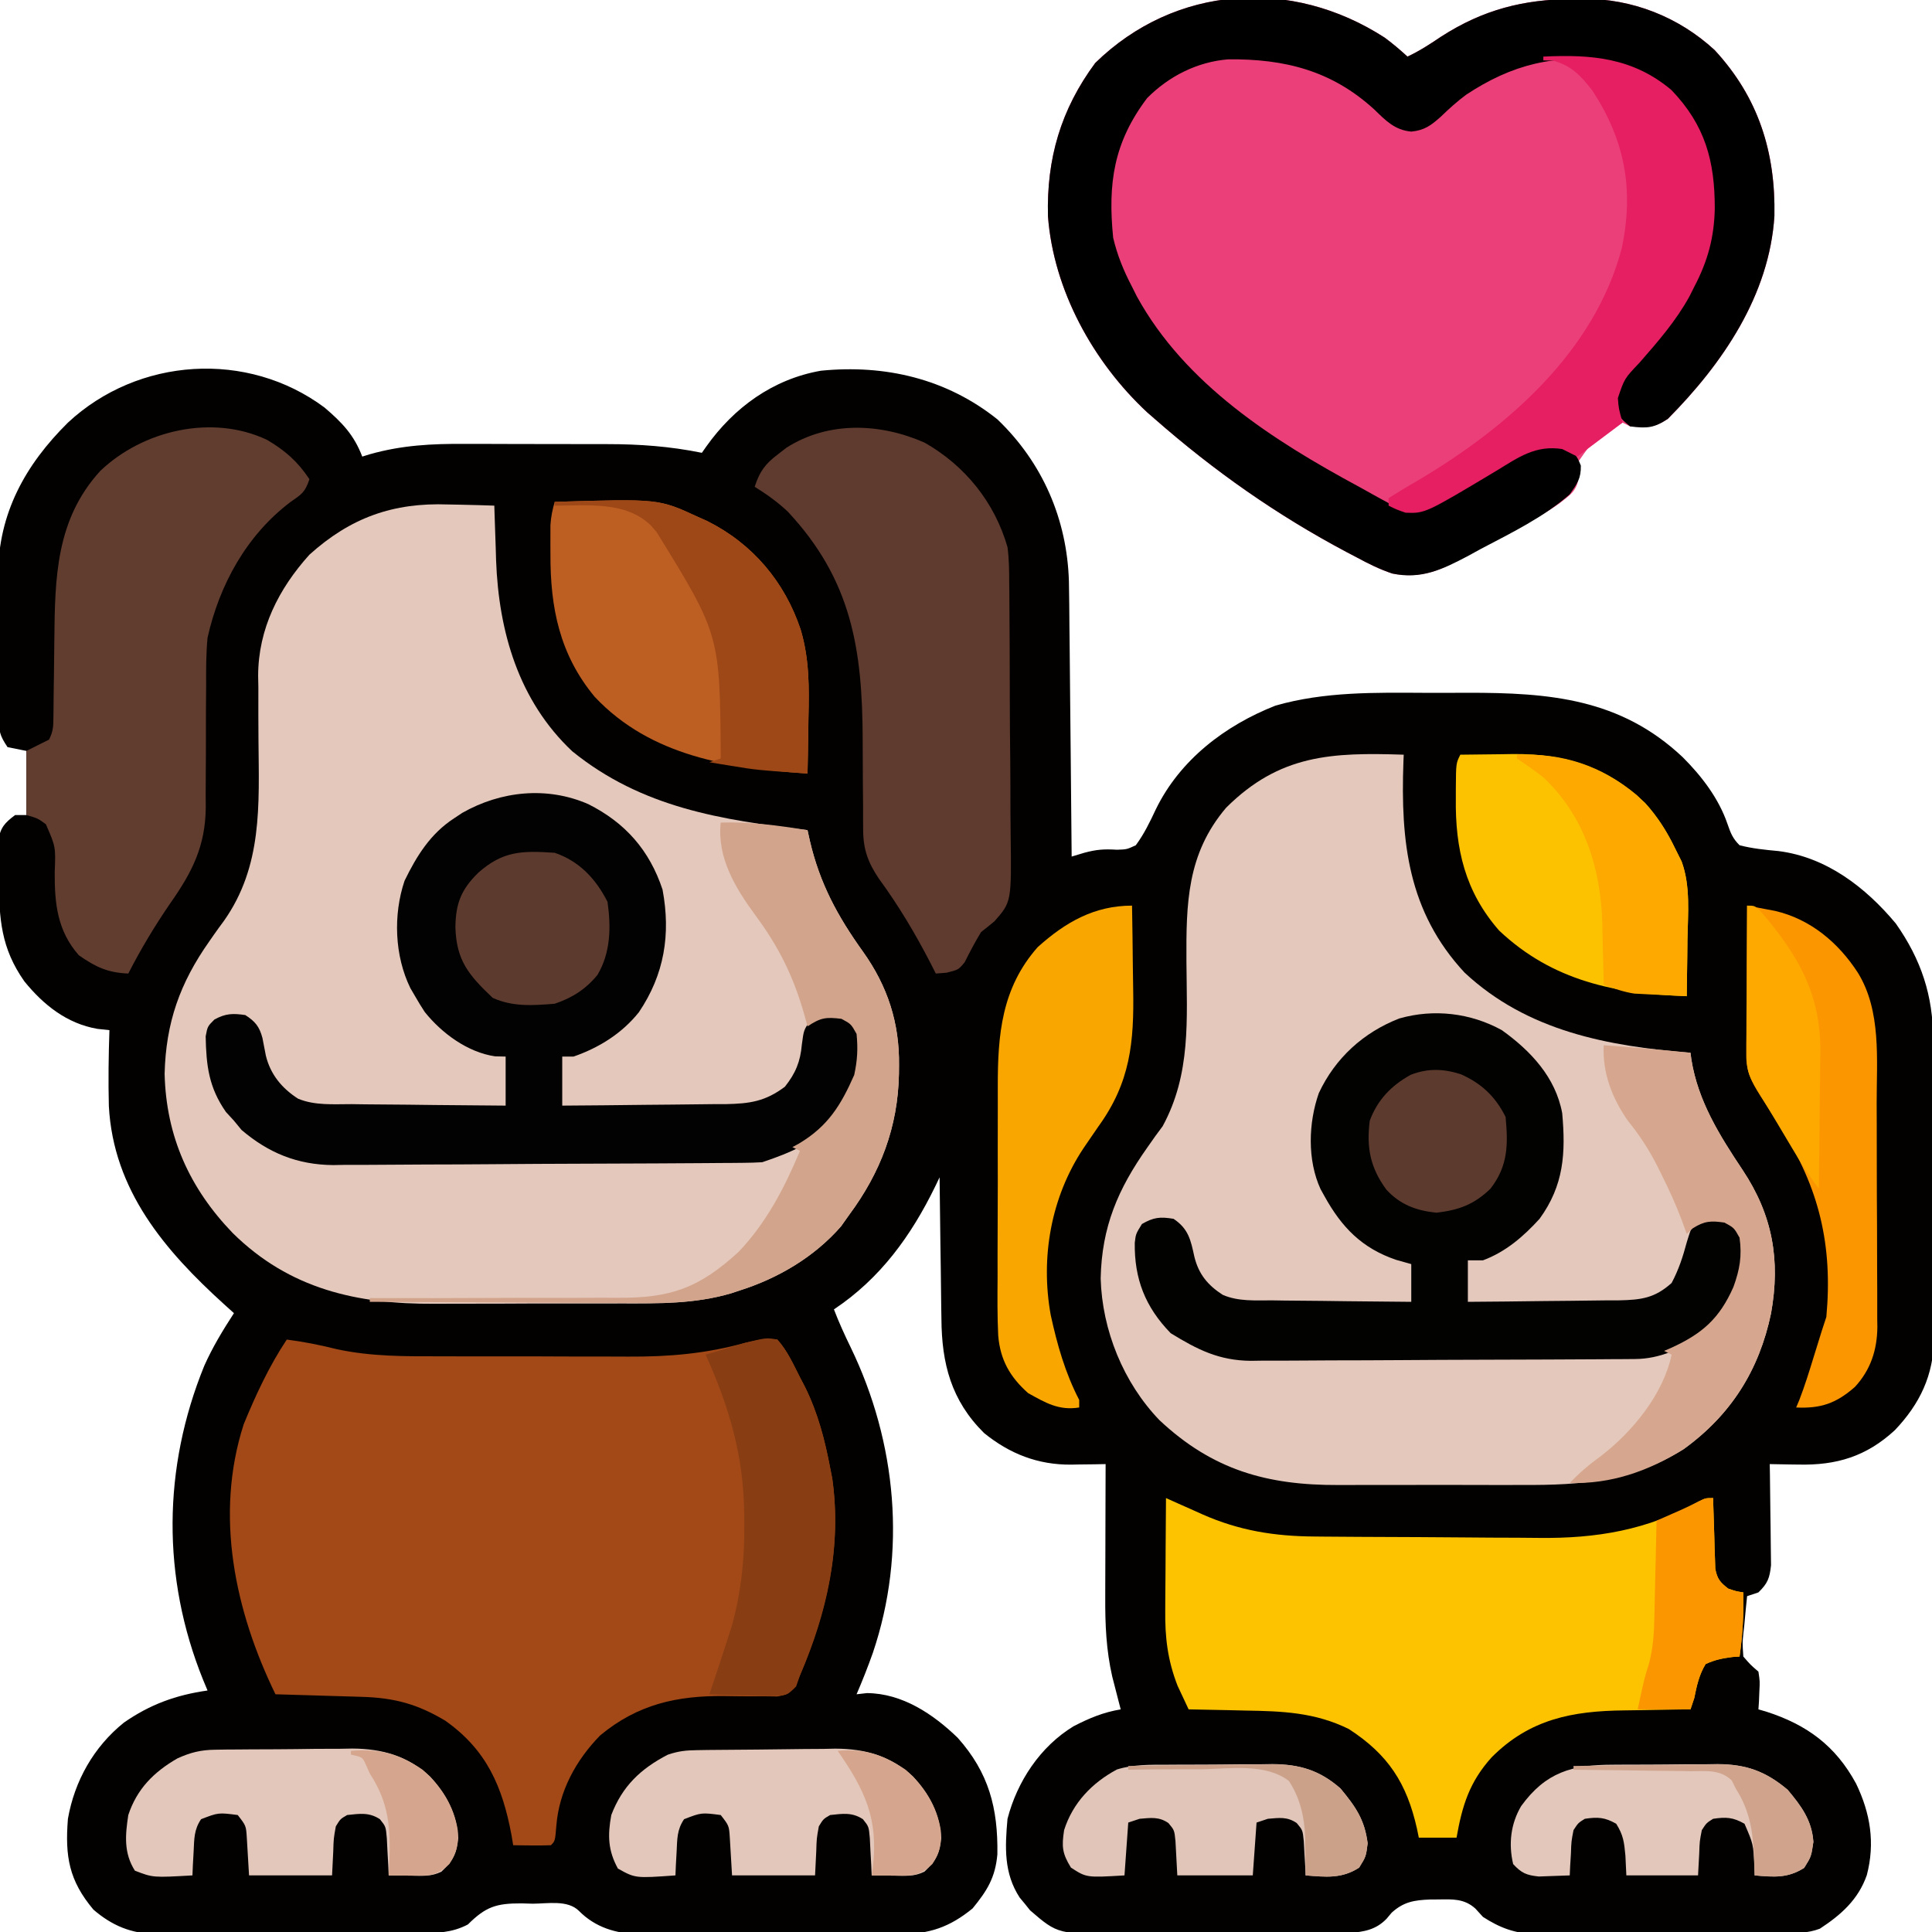 <?xml version="1.0" encoding="UTF-8"?>
<svg version="1.1" xmlns="http://www.w3.org/2000/svg" width="512" height="512">
<path d="M0 0 C4.653 3.98 7.817 7.245 10 13 C10.69 12.788 11.38 12.575 12.091 12.357 C20.531 9.979 28.464 9.573 37.188 9.637 C38.621 9.637 40.055 9.637 41.489 9.635 C44.474 9.635 47.459 9.646 50.444 9.664 C54.236 9.687 58.028 9.687 61.82 9.68 C64.775 9.677 67.73 9.684 70.685 9.693 C72.082 9.697 73.478 9.698 74.875 9.697 C83.455 9.695 91.586 10.282 100 12 C100.582 11.171 100.582 11.171 101.176 10.326 C108.501 0.018 118.812 -7.522 131.535 -9.754 C148.516 -11.449 164.814 -7.663 178.312 3.125 C190.3 14.597 196.795 29.637 197.275 46.111 C197.353 50.16 197.387 54.209 197.414 58.258 C197.433 60.015 197.452 61.772 197.473 63.529 C197.524 68.122 197.564 72.715 197.601 77.308 C197.641 82.008 197.692 86.707 197.742 91.406 C197.839 100.604 197.923 109.802 198 119 C199.101 118.669 200.202 118.338 201.336 117.997 C204.633 117.1 206.672 116.985 210 117.188 C212.618 117.103 212.618 117.103 215 116 C217.222 112.98 218.709 109.884 220.301 106.492 C226.681 93.379 238.637 84.257 252 79 C265.046 75.254 278.423 75.539 291.882 75.609 C295.559 75.625 299.235 75.609 302.912 75.59 C324.585 75.569 343.417 77.086 359.936 92.663 C364.962 97.687 369.506 103.611 371.816 110.398 C372.638 112.781 373.198 114.221 375 116 C378.424 116.884 381.746 117.21 385.266 117.535 C397.962 119.116 408.38 127.115 416.402 136.73 C423.144 146.307 426.303 155.892 426.291 167.448 C426.301 168.83 426.301 168.83 426.311 170.24 C426.33 173.271 426.334 176.301 426.336 179.332 C426.342 181.45 426.349 183.569 426.356 185.687 C426.368 190.123 426.372 194.559 426.371 198.994 C426.37 204.66 426.398 210.325 426.432 215.991 C426.454 220.365 426.458 224.74 426.457 229.114 C426.46 231.202 426.469 233.29 426.484 235.378 C426.504 238.307 426.498 241.234 426.486 244.163 C426.497 245.014 426.508 245.865 426.52 246.741 C426.419 256.461 422.784 264.052 416.145 271.023 C408.608 277.97 400.708 280.366 390.562 280.125 C389.831 280.116 389.099 280.107 388.346 280.098 C386.564 280.074 384.782 280.039 383 280 C383.016 280.888 383.031 281.776 383.048 282.69 C383.099 285.993 383.136 289.295 383.165 292.598 C383.18 294.025 383.2 295.453 383.226 296.881 C383.263 298.936 383.28 300.991 383.293 303.047 C383.309 304.283 383.324 305.519 383.341 306.792 C382.974 310.244 382.461 311.6 380 314 C379.01 314.33 378.02 314.66 377 315 C376.724 317.583 376.478 320.163 376.25 322.75 C376.169 323.48 376.088 324.209 376.004 324.961 C375.759 327.397 375.759 327.397 376 331 C377.906 333.198 377.906 333.198 380 335 C380.391 337.578 380.391 337.578 380.25 340.25 C380.214 341.142 380.178 342.034 380.141 342.953 C380.094 343.629 380.048 344.304 380 345 C381.017 345.294 381.017 345.294 382.055 345.594 C392.839 349.059 400.457 354.643 405.887 364.691 C409.678 372.554 410.955 380.433 408.723 388.934 C406.452 395.427 401.892 399.451 396.286 403.122 C393.028 404.373 389.862 404.295 386.421 404.291 C385.663 404.297 384.904 404.304 384.123 404.311 C381.618 404.33 379.114 404.334 376.609 404.336 C374.863 404.342 373.117 404.349 371.37 404.356 C367.709 404.368 364.047 404.372 360.385 404.371 C355.707 404.37 351.029 404.398 346.351 404.432 C342.742 404.454 339.134 404.458 335.526 404.457 C333.802 404.46 332.078 404.469 330.354 404.484 C327.935 404.504 325.516 404.498 323.097 404.486 C322.393 404.497 321.689 404.508 320.964 404.52 C315.557 404.452 311.477 402.893 307 400 C306.004 398.906 306.004 398.906 304.988 397.789 C302.029 395.126 298.98 395.318 295.188 395.375 C294.468 395.379 293.749 395.383 293.009 395.387 C288.773 395.548 285.978 396.005 282.812 398.875 C282.365 399.409 281.918 399.942 281.457 400.492 C278.623 403.425 275.471 403.964 271.491 404.267 C270.127 404.285 268.763 404.292 267.399 404.291 C266.651 404.297 265.902 404.304 265.131 404.311 C262.664 404.33 260.197 404.334 257.73 404.336 C256.008 404.342 254.286 404.349 252.563 404.356 C248.954 404.368 245.346 404.372 241.737 404.371 C237.127 404.37 232.518 404.398 227.908 404.432 C224.35 404.454 220.792 404.458 217.235 404.457 C215.536 404.46 213.837 404.469 212.138 404.484 C194.367 404.631 194.367 404.631 186.977 398.254 C186.531 397.696 186.085 397.138 185.625 396.562 C185.164 396.007 184.702 395.451 184.227 394.879 C179.993 388.393 180.33 381.496 181 374 C183.566 364.092 189.678 354.842 198.5 349.48 C202.655 347.335 206.368 345.775 211 345 C210.795 344.215 210.59 343.43 210.379 342.621 C210.109 341.571 209.84 340.52 209.562 339.438 C209.162 337.889 209.162 337.889 208.754 336.309 C207.142 329.233 206.864 322.472 206.902 315.254 C206.904 313.737 206.904 313.737 206.907 312.19 C206.912 308.981 206.925 305.772 206.938 302.562 C206.943 300.378 206.947 298.194 206.951 296.01 C206.962 290.673 206.979 285.337 207 280 C205.479 280.028 205.479 280.028 203.927 280.057 C202.575 280.072 201.223 280.087 199.871 280.102 C199.205 280.115 198.54 280.129 197.854 280.143 C189.073 280.213 181.569 277.284 174.781 271.762 C166.077 263.153 163.562 253.35 163.488 241.5 C163.47 240.424 163.452 239.347 163.434 238.239 C163.38 234.826 163.346 231.413 163.312 228 C163.279 225.676 163.245 223.352 163.209 221.027 C163.124 215.352 163.056 209.676 163 204 C162.434 205.182 162.434 205.182 161.857 206.388 C155.458 219.508 147.314 230.791 135 239 C136.323 242.459 137.841 245.783 139.462 249.112 C151.626 274.266 154.348 303.335 145.32 330.01 C144.004 333.728 142.561 337.379 141 341 C141.907 340.897 142.815 340.794 143.75 340.688 C153.135 340.763 161.292 346.242 167.805 352.535 C176.047 361.79 178.498 371.144 178.316 383.395 C177.774 389.581 175.596 393.049 171.75 397.75 C165.713 402.689 160.253 404.602 152.508 404.518 C151.296 404.528 151.296 404.528 150.06 404.539 C147.415 404.556 144.771 404.545 142.125 404.531 C140.272 404.534 138.42 404.538 136.567 404.543 C132.694 404.549 128.821 404.54 124.947 404.521 C119.998 404.499 115.049 404.512 110.099 404.536 C106.276 404.55 102.454 404.546 98.631 404.535 C96.806 404.533 94.982 404.536 93.158 404.545 C90.602 404.555 88.048 404.54 85.492 404.518 C84.748 404.526 84.004 404.534 83.237 404.542 C77.223 404.446 71.729 402.766 67.413 398.392 C64.415 395.439 59.152 396.49 55.188 396.5 C54.202 396.472 53.217 396.443 52.201 396.414 C45.492 396.396 42.739 397.296 38 402 C33.724 404.271 29.581 404.296 24.848 404.291 C24.041 404.297 23.234 404.304 22.402 404.311 C19.741 404.33 17.08 404.334 14.418 404.336 C12.561 404.342 10.704 404.349 8.847 404.356 C4.956 404.368 1.065 404.372 -2.826 404.371 C-7.8 404.37 -12.772 404.398 -17.745 404.432 C-21.581 404.454 -25.417 404.458 -29.252 404.457 C-31.085 404.46 -32.918 404.469 -34.751 404.484 C-37.321 404.504 -39.89 404.498 -42.46 404.486 C-43.209 404.497 -43.958 404.508 -44.729 404.52 C-51.215 404.443 -56.324 402.303 -61.242 398.07 C-67.714 390.36 -68.796 383.986 -68 374 C-66.235 363.944 -61.154 354.947 -53.195 348.531 C-46.248 343.685 -39.357 341.191 -31 340 C-31.398 339.042 -31.797 338.084 -32.207 337.098 C-43.123 310.041 -42.887 281.01 -31.872 253.963 C-29.693 249.057 -26.927 244.494 -24 240 C-24.846 239.238 -25.691 238.476 -26.562 237.691 C-42.285 223.438 -55.963 207.467 -57.154 185.103 C-57.324 178.397 -57.227 171.703 -57 165 C-58.578 164.832 -58.578 164.832 -60.188 164.66 C-68.252 163.264 -74.45 158.342 -79.531 152.086 C-85.743 143.264 -86.226 135.585 -86.312 125 C-86.356 123.217 -86.356 123.217 -86.4 121.398 C-86.409 120.256 -86.417 119.114 -86.426 117.938 C-86.44 116.895 -86.455 115.852 -86.47 114.777 C-85.88 111.292 -84.793 110.105 -82 108 C-81.01 108 -80.02 108 -79 108 C-79 102.39 -79 96.78 -79 91 C-80.65 90.67 -82.3 90.34 -84 90 C-86.162 86.757 -86.258 85.826 -86.291 82.076 C-86.303 81.074 -86.316 80.072 -86.329 79.04 C-86.331 77.955 -86.334 76.871 -86.336 75.754 C-86.346 74.072 -86.346 74.072 -86.356 72.355 C-86.366 69.976 -86.371 67.596 -86.371 65.216 C-86.375 61.608 -86.411 58.001 -86.449 54.393 C-86.455 52.076 -86.459 49.758 -86.461 47.441 C-86.475 46.375 -86.49 45.309 -86.504 44.211 C-86.408 28.005 -79.299 15.187 -68 4 C-49.401 -13.321 -20.461 -15.233 0 0 Z " fill="#020100" transform="translate(86,108)"/>
<path d="M0 0 C1.186 0.023 2.372 0.045 3.594 0.068 C6.481 0.127 9.365 0.208 12.25 0.312 C12.28 1.317 12.28 1.317 12.31 2.341 C12.407 5.436 12.516 8.53 12.625 11.625 C12.656 12.678 12.687 13.73 12.719 14.814 C13.418 33.757 18.709 52.038 32.898 65.406 C51.358 80.37 72.439 83.608 95.25 86.312 C95.458 87.256 95.665 88.2 95.879 89.172 C98.518 100.438 103.181 109.075 109.938 118.5 C116.489 127.68 119.651 137.424 119.5 148.688 C119.493 149.433 119.485 150.178 119.477 150.946 C119.204 164.965 114.618 177.049 106.25 188.312 C105.549 189.303 104.847 190.292 104.125 191.312 C97.037 199.442 87.438 205.082 77.25 208.312 C76.501 208.559 75.751 208.805 74.979 209.058 C65.28 211.886 55.802 211.768 45.793 211.746 C43.918 211.751 42.043 211.756 40.168 211.762 C36.254 211.771 32.34 211.769 28.426 211.759 C23.45 211.747 18.475 211.767 13.499 211.796 C9.631 211.815 5.762 211.815 1.894 211.809 C0.061 211.809 -1.772 211.815 -3.604 211.827 C-24.113 211.948 -42.002 207.945 -57.055 193.105 C-68.489 181.257 -74.733 167.476 -75.125 150.875 C-74.793 137.323 -71.069 126.838 -63.312 115.82 C-62.88 115.198 -62.448 114.576 -62.002 113.935 C-61.167 112.745 -60.315 111.567 -59.441 110.405 C-49.153 95.866 -50.108 79.65 -50.25 62.625 C-50.289 57.933 -50.295 53.243 -50.281 48.551 C-50.301 47.5 -50.32 46.45 -50.341 45.368 C-50.298 33.024 -44.939 22.395 -36.75 13.312 C-25.841 3.478 -14.56 -0.535 0 0 Z " fill="#E4C8BB" transform="translate(118.75,133.688)"/>
<path d="M0 0 C-0.026 0.638 -0.052 1.276 -0.079 1.933 C-0.828 23.034 1.111 41.581 16.125 57.75 C32.768 73.295 54.123 77.236 76 79 C76.112 79.874 76.112 79.874 76.227 80.766 C78.004 91.849 83.711 100.907 89.84 110.104 C97.739 121.99 99.876 133.892 97.348 148.035 C94.214 163.081 86.75 174.955 74.184 184.035 C60.519 192.605 47.117 193.612 31.496 193.531 C29.642 193.534 27.787 193.538 25.932 193.543 C22.069 193.549 18.206 193.54 14.342 193.521 C9.424 193.499 4.508 193.512 -0.41 193.536 C-4.232 193.55 -8.054 193.546 -11.876 193.535 C-13.688 193.533 -15.5 193.536 -17.312 193.545 C-36.221 193.622 -50.663 189.567 -64.746 176.344 C-74.297 166.412 -79.919 152.529 -80.312 138.812 C-80.028 125.119 -75.737 115.113 -67.906 104.039 C-66.87 102.566 -66.87 102.566 -65.812 101.062 C-64.863 99.781 -64.863 99.781 -63.895 98.473 C-56.331 84.608 -57.479 70.121 -57.585 54.774 C-57.656 39.472 -57.49 26.332 -47.07 14.062 C-32.858 -0.096 -19.032 -0.624 0 0 Z " fill="#E4C8BB" transform="translate(372,200)"/>
<path d="M0 0 C2.126 1.581 4.046 3.205 6 5 C9.199 3.5 12.016 1.669 14.938 -0.312 C26.004 -7.427 36.736 -10.181 49.688 -10.25 C50.63 -10.271 51.573 -10.291 52.545 -10.312 C65.469 -10.384 77.81 -5.563 87.383 3.254 C99.033 15.833 103.559 30.354 103.238 47.211 C101.915 68.256 89.49 86.395 75 101 C71.331 103.446 69.328 103.236 65 103 C64.34 102.67 63.68 102.34 63 102 C55.752 105.927 55.752 105.927 51.293 112.324 C51.265 113.808 51.265 115.292 51.3 116.775 C50.83 120.262 48.874 121.326 46.224 123.438 C42.08 126.348 37.659 128.7 33.188 131.062 C32.254 131.566 31.32 132.069 30.357 132.588 C28.49 133.59 26.616 134.58 24.736 135.559 C22.948 136.501 21.176 137.475 19.424 138.484 C13.542 141.75 8.723 143.2 2 142 C-1.367 140.893 -4.39 139.376 -7.5 137.688 C-8.357 137.24 -9.213 136.792 -10.096 136.33 C-28.642 126.489 -45.229 114.834 -61 101 C-61.984 100.145 -61.984 100.145 -62.988 99.273 C-77.305 85.947 -87.806 66.878 -89.277 47.312 C-89.668 32.067 -85.891 19.031 -76.75 6.688 C-55.588 -13.993 -24.746 -16.046 0 0 Z " fill="#EB3F79" transform="translate(367,10)"/>
<path d="M0 0 C4.502 0.584 8.803 1.423 13.2 2.535 C22.378 4.524 31.445 4.454 40.801 4.434 C42.691 4.438 44.58 4.443 46.47 4.449 C50.411 4.458 54.352 4.456 58.293 4.446 C63.295 4.435 68.297 4.455 73.299 4.484 C77.197 4.502 81.095 4.502 84.992 4.496 C86.834 4.496 88.676 4.502 90.518 4.515 C101.326 4.578 111.062 3.737 121.503 0.858 C124.544 0.112 126.902 -0.343 130 0 C132.629 2.913 134.225 6.515 136 10 C136.458 10.877 136.915 11.753 137.387 12.656 C140.758 19.54 142.573 26.49 144 34 C144.186 34.944 144.371 35.887 144.562 36.859 C147.251 56.159 142.534 74.117 134.822 91.683 C133 94 133 94 130.004 94.58 C128.798 94.564 127.591 94.548 126.348 94.531 C125.365 94.536 125.365 94.536 124.362 94.541 C121.569 94.554 118.778 94.51 115.985 94.47 C103.41 94.342 92.972 96.657 83.039 104.91 C76.638 111.471 72.174 119.613 71.438 128.812 C71.102 132.898 71.102 132.898 70 134 C68.314 134.072 66.625 134.084 64.938 134.062 C64.018 134.053 63.099 134.044 62.152 134.035 C61.442 134.024 60.732 134.012 60 134 C59.853 133.117 59.706 132.234 59.555 131.324 C57.142 118.412 52.945 108.735 42 101 C34.614 96.593 28.545 94.94 19.949 94.684 C19.29 94.663 18.632 94.642 17.953 94.621 C15.864 94.556 13.776 94.496 11.688 94.438 C10.265 94.394 8.842 94.351 7.42 94.307 C3.947 94.2 0.473 94.099 -3 94 C-13.72 71.973 -19.194 46.593 -11.414 22.441 C-8.228 14.689 -4.657 6.985 0 0 Z " fill="#A24917" transform="translate(76,355)"/>
<path d="M0 0 C1.074 0.482 2.148 0.964 3.254 1.461 C4.69 2.099 6.126 2.737 7.562 3.375 C8.267 3.692 8.971 4.009 9.697 4.336 C19.458 8.654 28.858 10.132 39.441 10.193 C40.244 10.201 41.047 10.209 41.874 10.218 C44.509 10.242 47.143 10.259 49.777 10.273 C50.687 10.279 51.596 10.284 52.533 10.29 C57.35 10.316 62.168 10.336 66.986 10.35 C70.938 10.363 74.889 10.391 78.841 10.432 C83.648 10.482 88.455 10.506 93.263 10.513 C95.077 10.52 96.891 10.535 98.705 10.559 C114.056 10.753 127.611 8.502 141.215 0.918 C143 0 143 0 145 0 C145.022 0.931 145.022 0.931 145.044 1.88 C145.119 4.692 145.215 7.502 145.312 10.312 C145.335 11.289 145.358 12.265 145.381 13.271 C145.416 14.209 145.452 15.147 145.488 16.113 C145.514 16.977 145.541 17.841 145.568 18.732 C146.084 21.441 146.84 22.335 149 24 C151.103 24.714 151.103 24.714 153 25 C153.12 30.778 152.832 36.28 152 42 C151.385 42.04 150.77 42.08 150.137 42.121 C147.495 42.462 145.418 42.866 143 44 C141.269 46.857 140.649 49.749 140 53 C139.67 53.99 139.34 54.98 139 56 C138.088 56.009 137.176 56.019 136.237 56.028 C132.802 56.073 129.367 56.135 125.932 56.208 C124.456 56.235 122.979 56.257 121.502 56.271 C107.663 56.412 96.35 58.593 86.281 68.73 C80.425 75.233 78.496 81.486 77 90 C73.7 90 70.4 90 67 90 C66.841 89.227 66.683 88.453 66.52 87.656 C63.816 75.589 58.912 67.987 48.453 61.211 C39.453 56.768 30.788 56.469 20.938 56.312 C19.485 56.279 18.033 56.245 16.58 56.209 C13.054 56.125 9.527 56.058 6 56 C5.366 54.671 4.744 53.336 4.125 52 C3.777 51.258 3.429 50.515 3.07 49.75 C0.423 42.947 -0.287 36.907 -0.195 29.688 C-0.192 28.833 -0.19 27.979 -0.187 27.099 C-0.176 24.399 -0.151 21.7 -0.125 19 C-0.115 17.158 -0.106 15.315 -0.098 13.473 C-0.076 8.982 -0.041 4.491 0 0 Z " fill="#FDC300" transform="translate(309,397)"/>
<path d="M0 0 C2.126 1.581 4.046 3.205 6 5 C9.199 3.5 12.016 1.669 14.938 -0.312 C26.004 -7.427 36.736 -10.181 49.688 -10.25 C50.63 -10.271 51.573 -10.291 52.545 -10.312 C65.469 -10.384 77.81 -5.563 87.383 3.254 C99.033 15.833 103.559 30.354 103.238 47.211 C101.915 68.256 89.49 86.395 75 101 C71.267 103.488 69.416 103.542 65 103 C62.5 100.938 62.5 100.938 61 98 C61.152 92.109 63.024 89.203 67.125 85.25 C79.378 72.636 86.289 58.267 86.317 40.692 C86.22 34.071 85.537 28.73 82 23 C81.364 21.933 81.364 21.933 80.715 20.844 C75.742 13.419 68.472 8.706 59.859 6.473 C45.362 4.076 33.619 7.102 21.527 15.117 C19.106 16.921 16.985 18.845 14.812 20.938 C12.251 23.238 10.468 24.545 7 24.875 C2.599 24.456 0.272 21.988 -2.801 19.012 C-14.071 8.703 -26.544 5.58 -41.496 5.723 C-49.679 6.37 -57.224 10.177 -63 16 C-71.884 27.757 -73.432 38.613 -72 53 C-70.89 57.694 -69.233 61.735 -67 66 C-66.366 67.265 -66.366 67.265 -65.719 68.555 C-52.915 91.855 -29.523 106.766 -6.776 119.037 C-5.168 119.909 -3.573 120.807 -1.98 121.707 C-0.691 122.409 -0.691 122.409 0.625 123.125 C1.339 123.519 2.053 123.914 2.789 124.32 C8.61 126.11 13.564 122.903 18.602 120.246 C19.974 119.506 19.974 119.506 21.375 118.75 C22.282 118.272 23.19 117.794 24.125 117.301 C28.987 114.716 33.689 112.018 38.257 108.94 C41.251 107.325 43.717 107.495 47 108 C49.899 109.449 50.75 110.366 51.938 113.375 C52.019 116.816 50.955 118.197 49 121 C42.113 127.036 33.556 131.204 25.5 135.438 C24.329 136.08 23.159 136.723 21.988 137.365 C15.279 140.894 9.638 143.614 2 142 C-1.362 140.879 -4.389 139.377 -7.5 137.688 C-8.357 137.24 -9.213 136.792 -10.096 136.33 C-28.642 126.489 -45.229 114.834 -61 101 C-61.984 100.145 -61.984 100.145 -62.988 99.273 C-77.305 85.947 -87.806 66.878 -89.277 47.312 C-89.668 32.067 -85.891 19.031 -76.75 6.688 C-55.588 -13.993 -24.746 -16.046 0 0 Z " fill="#010000" transform="translate(367,10)"/>
<path d="M0 0 C9.815 4.934 16.23 12.242 19.677 22.654 C21.889 34.515 20.153 45.151 13.408 55.146 C8.929 60.763 2.846 64.555 -3.905 66.896 C-4.895 66.896 -5.885 66.896 -6.905 66.896 C-6.905 71.186 -6.905 75.476 -6.905 79.896 C0.373 79.852 7.65 79.782 14.928 79.689 C17.402 79.661 19.876 79.639 22.351 79.625 C25.913 79.604 29.475 79.557 33.037 79.506 C34.689 79.504 34.689 79.504 36.374 79.502 C42.81 79.38 46.89 78.79 52.095 74.896 C54.921 71.345 56.208 68.234 56.595 63.709 C57.095 59.896 57.095 59.896 58.783 57.396 C61.88 55.387 63.467 55.23 67.095 55.896 C69.97 57.896 69.97 57.896 72.095 60.896 C73.504 68.927 69.879 76.175 65.849 83.01 C61.145 89.306 53.377 92.469 46.095 94.896 C44.448 94.998 42.797 95.044 41.146 95.057 C39.613 95.072 39.613 95.072 38.05 95.087 C36.929 95.093 35.809 95.099 34.654 95.105 C33.473 95.115 32.293 95.125 31.076 95.135 C27.157 95.165 23.237 95.186 19.318 95.205 C18.65 95.208 17.982 95.211 17.293 95.215 C10.982 95.246 4.671 95.272 -1.641 95.289 C-9.691 95.311 -17.741 95.353 -25.792 95.423 C-31.463 95.47 -37.135 95.494 -42.806 95.501 C-46.187 95.506 -49.568 95.521 -52.948 95.561 C-56.732 95.6 -60.515 95.601 -64.299 95.593 C-65.952 95.623 -65.952 95.623 -67.639 95.654 C-77.064 95.567 -84.72 92.47 -91.905 86.334 C-92.565 85.529 -93.225 84.725 -93.905 83.896 C-94.956 82.752 -94.956 82.752 -96.03 81.584 C-100.576 75.067 -101.251 69.301 -101.401 61.533 C-100.905 58.896 -100.905 58.896 -99.065 57.068 C-96.104 55.462 -94.225 55.412 -90.905 55.896 C-88.288 57.568 -87.159 58.939 -86.358 61.955 C-86.052 63.519 -85.75 65.084 -85.451 66.65 C-84.237 71.638 -81.195 75.314 -76.913 78.06 C-72.455 79.916 -67.478 79.5 -62.725 79.506 C-61.557 79.522 -60.389 79.539 -59.186 79.556 C-55.467 79.604 -51.749 79.626 -48.03 79.646 C-45.503 79.674 -42.977 79.704 -40.451 79.736 C-34.269 79.81 -28.087 79.86 -21.905 79.896 C-21.905 75.606 -21.905 71.316 -21.905 66.896 C-22.833 66.876 -23.761 66.855 -24.717 66.834 C-31.981 65.771 -38.832 60.715 -43.342 55.084 C-44.24 53.715 -45.095 52.318 -45.905 50.896 C-46.316 50.192 -46.727 49.489 -47.151 48.763 C-51.352 40.186 -51.733 29.312 -48.694 20.31 C-45.489 13.722 -41.824 7.823 -35.592 3.771 C-34.874 3.294 -34.156 2.817 -33.416 2.326 C-23.217 -3.48 -10.964 -4.788 0 0 Z " fill="#020202" transform="translate(155.905,213.104)"/>
<path d="M0 0 C7.639 5.464 14.248 12.483 16 22 C16.94 32.567 16.475 41.088 10 50 C5.727 54.699 1.017 58.761 -5 61 C-6.32 61 -7.64 61 -9 61 C-9 64.63 -9 68.26 -9 72 C-2.273 71.956 4.452 71.886 11.178 71.792 C13.465 71.764 15.752 71.743 18.04 71.729 C21.332 71.708 24.622 71.661 27.914 71.609 C29.443 71.608 29.443 71.608 31.002 71.606 C36.943 71.484 40.513 71.027 45 67 C46.873 63.454 47.968 60.121 49 56.25 C50.446 51.551 50.446 51.551 53 50 C57.001 49.304 58.519 49.665 61.875 52 C64.081 55.115 64.687 56.953 64.414 60.762 C62.924 68.819 59.269 75.677 53 81 C47.425 84.406 41.943 87.11 35.341 87.154 C33.905 87.167 33.905 87.167 32.44 87.18 C31.391 87.184 30.342 87.188 29.261 87.193 C28.155 87.201 27.049 87.209 25.91 87.218 C22.241 87.243 18.572 87.259 14.902 87.273 C13.649 87.279 12.395 87.284 11.104 87.29 C5.832 87.311 0.561 87.33 -4.711 87.341 C-12.247 87.357 -19.782 87.39 -27.318 87.448 C-33.268 87.491 -39.217 87.507 -45.167 87.513 C-47.69 87.52 -50.214 87.535 -52.737 87.559 C-56.277 87.591 -59.816 87.591 -63.356 87.583 C-64.39 87.6 -65.425 87.616 -66.491 87.633 C-74.971 87.561 -80.646 84.672 -87.75 80.312 C-94.523 73.352 -97.404 65.904 -97.277 56.352 C-97 54 -97 54 -95.375 51.375 C-92.271 49.578 -90.533 49.411 -87 50 C-83.027 52.649 -82.436 55.639 -81.48 60.043 C-80.346 64.665 -77.935 67.589 -73.959 70.149 C-69.84 71.939 -65.334 71.604 -60.914 71.609 C-59.329 71.634 -59.329 71.634 -57.711 71.659 C-54.349 71.708 -50.987 71.729 -47.625 71.75 C-45.34 71.778 -43.055 71.808 -40.77 71.84 C-35.18 71.914 -29.59 71.963 -24 72 C-24 68.7 -24 65.4 -24 62 C-25.32 61.629 -26.64 61.258 -28 60.875 C-37.055 57.804 -42.431 52.27 -47 44 C-47.342 43.385 -47.683 42.77 -48.035 42.137 C-51.579 34.439 -51.267 24.57 -48.5 16.688 C-44.158 7.392 -36.646 0.573 -27.145 -3.105 C-18.016 -5.702 -8.285 -4.566 0 0 Z " fill="#020201" transform="translate(398,273)"/>
<path d="M0 0 C4.821 2.83 8.168 5.771 11.25 10.438 C10.073 13.97 9.166 14.42 6.188 16.5 C-5.396 25.289 -12.596 38.354 -15.75 52.438 C-16.142 56.6 -16.144 60.731 -16.121 64.91 C-16.138 67.298 -16.156 69.685 -16.174 72.072 C-16.184 75.794 -16.187 79.515 -16.186 83.237 C-16.189 86.857 -16.217 90.477 -16.246 94.098 C-16.238 95.201 -16.23 96.304 -16.221 97.441 C-16.319 107.695 -19.84 114.588 -25.625 122.812 C-29.749 128.822 -33.427 134.941 -36.75 141.438 C-42.207 141.21 -45.412 139.707 -49.855 136.594 C-55.557 130.105 -56.285 122.955 -56.25 114.625 C-55.983 107.844 -55.983 107.844 -58.594 101.863 C-60.781 100.283 -60.781 100.283 -63.75 99.438 C-63.75 93.828 -63.75 88.218 -63.75 82.438 C-61.77 81.448 -59.79 80.457 -57.75 79.438 C-56.614 77.165 -56.614 75.886 -56.592 73.362 C-56.582 72.52 -56.572 71.678 -56.561 70.81 C-56.554 69.896 -56.547 68.981 -56.539 68.039 C-56.511 66.095 -56.482 64.151 -56.453 62.207 C-56.412 59.149 -56.375 56.09 -56.349 53.032 C-56.192 36.477 -55.921 21.127 -44.188 8.25 C-32.83 -2.587 -14.466 -6.842 0 0 Z " fill="#613D30" transform="translate(70.75,116.562)"/>
<path d="M0 0 C10.72 6.115 18.527 15.803 21.938 27.676 C22.353 30.818 22.388 33.919 22.389 37.086 C22.401 37.991 22.413 38.896 22.425 39.829 C22.458 42.799 22.469 45.768 22.477 48.738 C22.489 50.815 22.501 52.892 22.514 54.969 C22.536 59.313 22.546 63.657 22.548 68.001 C22.554 73.556 22.605 79.11 22.668 84.665 C22.709 88.951 22.718 93.237 22.718 97.523 C22.724 99.571 22.741 101.619 22.769 103.666 C23 121.668 23 121.668 18.5 126.809 C17.329 127.785 16.144 128.744 14.938 129.676 C13.343 132.296 11.965 134.933 10.59 137.672 C8.938 139.676 8.938 139.676 5.754 140.461 C4.824 140.532 3.895 140.603 2.938 140.676 C2.464 139.744 1.991 138.812 1.504 137.852 C-2.564 129.967 -6.946 122.647 -12.18 115.48 C-15.05 111.204 -16.31 107.725 -16.318 102.573 C-16.325 101.58 -16.332 100.588 -16.339 99.566 C-16.338 98.501 -16.337 97.437 -16.336 96.34 C-16.356 94.055 -16.377 91.77 -16.398 89.484 C-16.421 85.906 -16.437 82.328 -16.443 78.75 C-16.51 54.727 -19.337 36.397 -36.316 18.234 C-39.115 15.627 -41.83 13.693 -45.062 11.676 C-43.744 7.614 -42.275 5.614 -38.875 3.051 C-38.139 2.481 -37.403 1.911 -36.645 1.324 C-25.554 -5.756 -11.806 -5.239 0 0 Z " fill="#5E3B2E" transform="translate(245.062,117.324)"/>
<path d="M0 0 C27.534 -0.837 27.534 -0.837 38 4 C38.81 4.362 39.619 4.724 40.453 5.098 C52.457 11.12 60.933 21.144 65.184 33.844 C67.512 41.695 67.45 49.23 67.25 57.312 C67.23 58.747 67.212 60.181 67.195 61.615 C67.152 65.077 67.083 68.539 67 72 C46.429 70.596 25.508 67.491 10.625 51.688 C1.302 40.492 -1.188 28.026 -1.125 13.812 C-1.129 12.924 -1.133 12.035 -1.137 11.119 C-1.135 10.261 -1.134 9.403 -1.133 8.52 C-1.131 7.361 -1.131 7.361 -1.129 6.179 C-1 4.002 -0.599 2.092 0 0 Z " fill="#BD5F23" transform="translate(147,133)"/>
<path d="M0 0 C3.646 -0.059 7.291 -0.094 10.938 -0.125 C12.47 -0.15 12.47 -0.15 14.033 -0.176 C27.799 -0.264 38.765 3.196 48.961 12.762 C52.332 16.462 54.839 20.496 57 25 C57.545 26.093 58.091 27.186 58.652 28.312 C61.041 34.856 60.311 42.134 60.188 49 C60.172 50.457 60.159 51.914 60.146 53.371 C60.114 56.914 60.062 60.457 60 64 C41.202 63.381 24.461 59.996 10.297 46.621 C1.233 36.278 -1.375 24.894 -1.188 11.562 C-1.187 10.666 -1.186 9.769 -1.186 8.846 C-1.141 2.282 -1.141 2.282 0 0 Z " fill="#FCC200" transform="translate(387,200)"/>
<path d="M0 0 C0.1 5.495 0.172 10.99 0.22 16.486 C0.24 18.351 0.267 20.216 0.302 22.08 C0.559 36.225 -0.425 46.816 -8.938 58.562 C-9.827 59.85 -10.712 61.141 -11.594 62.434 C-12.22 63.352 -12.22 63.352 -12.859 64.289 C-21.482 77.226 -24.308 93.252 -21.544 108.516 C-19.817 116.421 -17.727 123.797 -14 131 C-14 131.66 -14 132.32 -14 133 C-19.451 133.861 -22.929 131.745 -27.535 129.191 C-32.343 124.917 -34.933 120.398 -35.465 113.902 C-35.71 108.761 -35.669 103.622 -35.629 98.477 C-35.63 96.565 -35.632 94.654 -35.636 92.743 C-35.639 88.746 -35.624 84.751 -35.597 80.755 C-35.563 75.659 -35.569 70.564 -35.588 65.467 C-35.598 61.522 -35.589 57.578 -35.574 53.633 C-35.569 51.755 -35.569 49.878 -35.576 48 C-35.605 34.212 -34.569 21.837 -25 11 C-17.671 4.409 -10.002 0 0 0 Z " fill="#F9A700" transform="translate(300,240)"/>
<path d="M0 0 C1.582 0.293 3.162 0.592 4.742 0.895 C5.622 1.061 6.503 1.227 7.41 1.398 C16.807 3.583 24.207 9.822 29.375 17.812 C35.613 27.937 34.327 40.867 34.336 52.289 C34.342 54.161 34.349 56.034 34.356 57.906 C34.368 61.814 34.372 65.722 34.371 69.631 C34.37 74.625 34.398 79.619 34.432 84.613 C34.454 88.474 34.458 92.334 34.457 96.195 C34.46 98.036 34.469 99.877 34.484 101.718 C34.504 104.295 34.498 106.871 34.486 109.448 C34.497 110.198 34.508 110.948 34.52 111.722 C34.449 117.76 32.743 123.023 28.588 127.533 C23.616 131.908 19.542 133.304 13 133 C13.277 132.343 13.554 131.685 13.84 131.008 C15.253 127.344 16.411 123.628 17.562 119.875 C19.944 112.167 19.944 112.167 21 109 C22.733 90.171 19.145 74.812 9 59 C8.339 57.952 7.677 56.904 6.996 55.824 C5.824 53.977 4.642 52.136 3.445 50.305 C1.103 46.57 -0.253 43.977 -0.227 39.507 C-0.227 38.626 -0.227 37.746 -0.227 36.838 C-0.216 35.897 -0.206 34.955 -0.195 33.984 C-0.192 33.013 -0.19 32.042 -0.187 31.042 C-0.176 27.945 -0.15 24.847 -0.125 21.75 C-0.115 19.648 -0.106 17.547 -0.098 15.445 C-0.076 10.297 -0.041 5.148 0 0 Z " fill="#FC9600" transform="translate(463,240)"/>
<path d="M0 0 C12.732 -0.626 23.787 0.292 33.961 8.875 C42.928 18.22 45.443 27.737 45.436 40.248 C45.272 47.954 43.591 54.144 40 61 C39.577 61.843 39.154 62.686 38.719 63.555 C35.14 70.066 30.354 75.549 25.488 81.117 C21.509 85.293 21.509 85.293 19.75 90.5 C19.967 93.278 19.967 93.278 21 97 C15.06 101.455 15.06 101.455 9 106 C7.68 105.34 6.36 104.68 5 104 C-2.03 102.912 -6.543 106.155 -12.312 109.688 C-31.313 121.06 -31.313 121.06 -36.5 120.875 C-39 120 -39 120 -41 119 C-41 118.34 -41 117.68 -41 117 C-38.36 115.323 -35.709 113.745 -33 112.188 C-9.415 98.179 13.609 78.14 20.812 50.688 C24.037 35.171 21.627 22.202 13 9 C9.892 5.031 7.494 2.407 2.562 1.062 C1.294 1.032 1.294 1.032 0 1 C0 0.67 0 0.34 0 0 Z " fill="#E61E62" transform="translate(409,15)"/>
<path d="M0 0 C7.832 -0.27 15.273 0.769 23 2 C23.208 2.944 23.415 3.887 23.629 4.859 C26.268 16.126 30.931 24.763 37.688 34.188 C44.239 43.368 47.401 53.112 47.25 64.375 C47.243 65.12 47.235 65.866 47.227 66.634 C46.954 80.652 42.368 92.737 34 104 C33.299 104.99 32.597 105.98 31.875 107 C24.787 115.13 15.188 120.769 5 124 C4.257 124.248 3.514 124.495 2.748 124.75 C-7.121 127.657 -16.801 127.381 -26.984 127.293 C-28.895 127.287 -30.806 127.283 -32.717 127.28 C-37.708 127.269 -42.699 127.239 -47.69 127.206 C-52.799 127.175 -57.907 127.162 -63.016 127.146 C-73.011 127.114 -83.005 127.063 -93 127 C-93 126.67 -93 126.34 -93 126 C-91.997 126.003 -90.994 126.006 -89.961 126.009 C-80.472 126.033 -70.984 126.02 -61.496 125.972 C-56.618 125.948 -51.741 125.937 -46.864 125.955 C-42.15 125.973 -37.437 125.956 -32.723 125.916 C-30.931 125.907 -29.14 125.91 -27.349 125.925 C-13.342 126.034 -5.776 123.393 4.75 113.75 C12.148 105.956 16.871 96.838 21 87 C20.34 86.67 19.68 86.34 19 86 C19.58 85.683 20.16 85.366 20.758 85.039 C28.412 80.466 31.841 74.907 35.375 66.875 C36.22 62.988 36.386 59.99 36 56 C34.54 53.373 34.54 53.373 32 52 C27.892 51.497 26.491 51.673 23 54 C22.72 52.973 22.441 51.945 22.152 50.887 C19.283 40.799 15.428 32.96 9.137 24.492 C3.867 17.293 -1.003 9.28 0 0 Z " fill="#D2A48C" transform="translate(191,218)"/>
<path d="M0 0 C1.453 -0.024 1.453 -0.024 2.934 -0.048 C4.489 -0.056 4.489 -0.056 6.075 -0.065 C7.154 -0.074 8.233 -0.083 9.345 -0.092 C11.627 -0.107 13.909 -0.115 16.191 -0.119 C19.659 -0.131 23.125 -0.18 26.593 -0.231 C28.816 -0.24 31.04 -0.247 33.263 -0.252 C34.803 -0.281 34.803 -0.281 36.373 -0.311 C44.28 -0.263 50.957 1.624 56.914 7.048 C61.263 11.707 64.064 16.993 64.439 23.431 C63.951 27.748 63.078 29.32 60.001 32.306 C57.237 33.689 54.955 33.402 51.876 33.369 C50.781 33.36 49.685 33.351 48.556 33.342 C47.713 33.33 46.87 33.318 46.001 33.306 C45.945 31.951 45.945 31.951 45.888 30.568 C45.822 29.389 45.756 28.209 45.689 26.994 C45.631 25.822 45.573 24.65 45.513 23.443 C45.243 20.36 45.243 20.36 43.677 18.412 C40.828 16.532 38.293 16.954 35.001 17.306 C33.196 18.35 33.196 18.35 32.001 20.306 C31.42 23.499 31.42 23.499 31.314 26.994 C31.211 29.077 31.107 31.16 31.001 33.306 C23.741 33.306 16.481 33.306 9.001 33.306 C8.708 28.375 8.708 28.375 8.415 23.443 C8.215 20.149 8.215 20.149 6.001 17.306 C0.883 16.642 0.883 16.642 -3.71 18.412 C-5.607 21.2 -5.521 23.658 -5.686 26.994 C-5.752 28.173 -5.818 29.353 -5.885 30.568 C-5.923 31.472 -5.96 32.375 -5.999 33.306 C-16.44 33.906 -16.44 33.906 -21.249 32.056 C-24.224 27.381 -23.821 22.663 -22.999 17.306 C-20.708 10.38 -16.239 5.911 -9.999 2.306 C-6.537 0.73 -3.797 0.048 0 0 Z " fill="#E3C7BA" transform="translate(56.999,463.694)"/>
<path d="M0 0 C0.969 -0.016 1.937 -0.032 2.935 -0.049 C7.379 -0.093 11.823 -0.134 16.268 -0.157 C18.604 -0.174 20.94 -0.201 23.276 -0.239 C26.658 -0.294 30.038 -0.316 33.42 -0.331 C34.969 -0.365 34.969 -0.365 36.549 -0.399 C44.487 -0.376 51.16 1.487 57.141 6.935 C61.491 11.593 64.291 16.88 64.666 23.318 C64.178 27.635 63.305 29.206 60.228 32.193 C57.464 33.575 55.182 33.288 52.103 33.255 C51.008 33.246 49.912 33.237 48.783 33.228 C47.94 33.216 47.097 33.205 46.228 33.193 C46.172 31.837 46.172 31.837 46.115 30.455 C46.049 29.275 45.984 28.096 45.916 26.88 C45.858 25.709 45.8 24.537 45.74 23.33 C45.47 20.247 45.47 20.247 43.904 18.298 C41.055 16.419 38.52 16.84 35.228 17.193 C33.423 18.236 33.423 18.236 32.228 20.193 C31.647 23.385 31.647 23.385 31.541 26.88 C31.438 28.963 31.335 31.047 31.228 33.193 C23.968 33.193 16.708 33.193 9.228 33.193 C8.935 28.261 8.935 28.261 8.642 23.33 C8.442 20.036 8.442 20.036 6.228 17.193 C1.11 16.529 1.11 16.529 -3.483 18.298 C-5.38 21.086 -5.294 23.545 -5.459 26.88 C-5.525 28.06 -5.591 29.239 -5.658 30.455 C-5.696 31.358 -5.733 32.262 -5.772 33.193 C-16.404 33.956 -16.404 33.956 -21.022 31.38 C-23.662 26.572 -23.762 22.548 -22.772 17.193 C-19.854 9.537 -14.968 4.908 -7.772 1.193 C-4.893 0.233 -2.996 0.045 0 0 Z " fill="#E3C7BA" transform="translate(184.772,463.807)"/>
<path d="M0 0 C7.678 0.566 15.343 1.188 23 2 C23.075 2.583 23.15 3.165 23.227 3.766 C25.004 14.849 30.711 23.907 36.84 33.104 C44.739 44.99 46.876 56.892 44.348 71.035 C41.214 86.081 33.75 97.955 21.184 107.035 C11.949 112.827 1.962 116.347 -9 116 C-6.41 113.305 -3.786 111.048 -0.75 108.875 C7.624 102.429 15.748 92.572 18 82 C17.34 81.67 16.68 81.34 16 81 C16.652 80.72 17.305 80.441 17.977 80.152 C26.207 76.377 30.704 72.373 34.375 64.062 C36.053 59.43 36.676 55.898 36 51 C34.54 48.373 34.54 48.373 32 47 C28.419 46.478 26.701 46.557 23.625 48.5 C23.089 48.995 22.552 49.49 22 50 C21.584 48.845 21.167 47.69 20.738 46.5 C19.125 42.205 17.241 38.101 15.188 34 C14.837 33.296 14.487 32.593 14.126 31.868 C11.913 27.525 9.46 23.781 6.387 19.992 C2.209 13.99 -0.369 7.314 0 0 Z " fill="#D6A78E" transform="translate(425,277)"/>
<path d="M0 0 C2.629 2.913 4.225 6.515 6 10 C6.458 10.877 6.915 11.753 7.387 12.656 C10.758 19.54 12.573 26.49 14 34 C14.186 34.944 14.371 35.887 14.562 36.859 C17.091 55.009 13.209 72.367 6 89 C5.664 89.971 5.327 90.941 4.98 91.941 C2.513 94.506 1.595 94.353 -1.887 94.488 C-3.821 94.455 -5.755 94.395 -7.688 94.312 C-9.17 94.279 -9.17 94.279 -10.682 94.244 C-13.123 94.185 -15.561 94.103 -18 94 C-17.711 93.136 -17.711 93.136 -17.416 92.255 C-15.143 85.451 -15.143 85.451 -12.938 78.625 C-12.617 77.627 -12.296 76.63 -11.965 75.602 C-9.586 66.722 -8.664 58.245 -8.75 49.062 C-8.757 48.006 -8.765 46.949 -8.773 45.86 C-8.983 30.684 -12.751 17.814 -19 4 C-16.773 3.325 -14.544 2.66 -12.312 2 C-10.45 1.443 -10.45 1.443 -8.551 0.875 C-2.911 -0.515 -2.911 -0.515 0 0 Z " fill="#883D13" transform="translate(206,355)"/>
<path d="M0 0 C0.995 -0.007 1.99 -0.013 3.015 -0.02 C5.117 -0.03 7.219 -0.035 9.322 -0.035 C12.522 -0.039 15.72 -0.075 18.92 -0.113 C20.967 -0.119 23.015 -0.123 25.062 -0.125 C26.486 -0.147 26.486 -0.147 27.939 -0.169 C35.167 -0.119 40.489 1.496 45.973 6.301 C49.953 11.11 52.38 14.529 53.168 20.836 C52.73 24.336 52.73 24.336 50.918 27.273 C46.284 30.272 42.102 29.759 36.73 29.336 C36.674 28.089 36.674 28.089 36.617 26.816 C36.551 25.73 36.486 24.643 36.418 23.523 C36.36 22.444 36.302 21.366 36.242 20.254 C35.954 17.357 35.954 17.357 34.375 15.465 C31.845 13.728 29.717 14.087 26.73 14.336 C25.74 14.666 24.75 14.996 23.73 15.336 C23.4 19.956 23.07 24.576 22.73 29.336 C16.13 29.336 9.53 29.336 2.73 29.336 C2.568 26.309 2.405 23.281 2.242 20.254 C1.954 17.357 1.954 17.357 0.375 15.465 C-2.155 13.728 -4.283 14.087 -7.27 14.336 C-8.26 14.666 -9.25 14.996 -10.27 15.336 C-10.6 19.956 -10.93 24.576 -11.27 29.336 C-21.333 29.942 -21.333 29.942 -25.457 27.273 C-27.781 23.506 -27.937 21.709 -27.27 17.336 C-24.98 10.125 -19.902 4.826 -13.28 1.267 C-8.864 -0.099 -4.599 0.011 0 0 Z " fill="#E0C5B8" transform="translate(309.27,467.664)"/>
<path d="M0 0 C0.995 -0.007 1.99 -0.013 3.015 -0.02 C5.117 -0.03 7.219 -0.035 9.322 -0.035 C12.522 -0.039 15.72 -0.075 18.92 -0.113 C20.967 -0.119 23.015 -0.123 25.062 -0.125 C26.486 -0.147 26.486 -0.147 27.939 -0.169 C35.528 -0.117 40.673 1.765 46.48 6.648 C50.08 10.948 52.903 14.716 53.293 20.461 C52.73 24.336 52.73 24.336 50.855 27.336 C46.479 30.137 42.788 29.778 37.73 29.336 C37.705 28.588 37.679 27.841 37.652 27.07 C37.388 21.056 37.388 21.056 35.043 15.648 C32.015 13.93 30.16 13.825 26.73 14.336 C24.971 15.427 24.971 15.427 23.73 17.336 C23.151 20.298 23.151 20.298 23.043 23.523 C22.94 25.442 22.837 27.36 22.73 29.336 C16.46 29.336 10.19 29.336 3.73 29.336 C3.607 26.737 3.607 26.737 3.48 24.086 C3.148 20.552 2.948 18.683 1.043 15.648 C-1.985 13.93 -3.84 13.825 -7.27 14.336 C-9.029 15.427 -9.029 15.427 -10.27 17.336 C-10.849 20.298 -10.849 20.298 -10.957 23.523 C-11.023 24.61 -11.089 25.697 -11.156 26.816 C-11.194 27.648 -11.231 28.479 -11.27 29.336 C-13.019 29.417 -14.769 29.475 -16.52 29.523 C-17.494 29.558 -18.469 29.593 -19.473 29.629 C-22.742 29.286 -24.042 28.745 -26.27 26.336 C-27.522 20.989 -26.932 15.697 -24.145 10.961 C-17.635 1.988 -10.664 0.025 0 0 Z " fill="#E3C7BA" transform="translate(427.27,467.664)"/>
<path d="M0 0 C27.534 -0.837 27.534 -0.837 38 4 C38.81 4.362 39.619 4.724 40.453 5.098 C52.457 11.12 60.933 21.144 65.184 33.844 C67.512 41.695 67.45 49.23 67.25 57.312 C67.23 58.747 67.212 60.181 67.195 61.615 C67.152 65.077 67.083 68.539 67 72 C53.424 71.048 53.424 71.048 46.688 69.938 C45.598 69.761 44.509 69.584 43.387 69.402 C42.599 69.27 41.811 69.137 41 69 C41.99 68.67 42.98 68.34 44 68 C43.796 35.224 43.796 35.224 27 8 C26.51 7.433 26.02 6.866 25.516 6.281 C18.797 -0.252 8.768 1.018 0 1 C0 0.67 0 0.34 0 0 Z " fill="#9F4817" transform="translate(147,133)"/>
<path d="M0 0 C12.167 -0.442 22.298 2.837 31.75 10.688 C36.21 14.872 39.361 19.498 42 25 C42.545 26.093 43.091 27.186 43.652 28.312 C46.041 34.856 45.311 42.134 45.188 49 C45.172 50.457 45.159 51.914 45.146 53.371 C45.114 56.914 45.062 60.457 45 64 C42.457 63.885 39.917 63.759 37.375 63.625 C36.306 63.579 36.306 63.579 35.215 63.531 C34.512 63.493 33.81 63.454 33.086 63.414 C32.447 63.383 31.808 63.351 31.15 63.319 C28.3 62.896 25.709 61.962 23 61 C22.985 60.234 22.971 59.469 22.956 58.68 C22.881 55.161 22.784 51.643 22.688 48.125 C22.665 46.921 22.642 45.717 22.619 44.477 C22.186 29.994 17.827 16.215 7 6 C4.722 4.233 2.386 2.622 0 1 C0 0.67 0 0.34 0 0 Z " fill="#FDA900" transform="translate(402,200)"/>
<path d="M0 0 C6.517 2.211 10.923 6.924 14 13 C14.949 19.674 14.84 26.442 11.344 32.348 C8.27 36.127 4.585 38.472 0 40 C-5.76 40.469 -11.114 40.857 -16.438 38.438 C-22.746 32.436 -26.073 28.596 -26.312 19.688 C-26.228 13.349 -24.745 9.696 -20.246 5.277 C-13.699 -0.504 -8.705 -0.584 0 0 Z " fill="#5D3A2E" transform="translate(147,226)"/>
<path d="M0 0 C5.448 2.427 9.133 5.911 11.828 11.301 C12.517 18.746 12.462 24.289 7.828 30.301 C3.518 34.497 -0.619 36.017 -6.547 36.676 C-11.831 36.129 -16.096 34.556 -19.754 30.582 C-24.023 24.774 -25.085 19.454 -24.172 12.301 C-22.122 6.765 -18.468 2.99 -13.344 0.148 C-8.771 -1.636 -4.64 -1.494 0 0 Z " fill="#5D3A2E" transform="translate(387.172,284.699)"/>
<path d="M0 0 C2 0 2 0 3.516 1.434 C13.538 13.014 19.724 23.691 19.391 39.355 C19.385 40.383 19.379 41.411 19.373 42.47 C19.351 45.709 19.301 48.948 19.25 52.188 C19.23 54.402 19.212 56.616 19.195 58.83 C19.152 64.22 19.085 69.61 19 75 C16.281 71.447 13.965 67.721 11.688 63.875 C10.889 62.535 10.091 61.195 9.293 59.855 C8.904 59.201 8.515 58.547 8.115 57.873 C6.122 54.525 4.106 51.192 2.094 47.855 C0.339 44.879 -0.123 43.178 -0.114 39.734 C-0.113 38.853 -0.113 37.972 -0.113 37.065 C-0.108 36.113 -0.103 35.161 -0.098 34.18 C-0.096 33.206 -0.095 32.232 -0.093 31.229 C-0.088 28.111 -0.075 24.993 -0.062 21.875 C-0.057 19.764 -0.053 17.654 -0.049 15.543 C-0.038 10.362 -0.021 5.181 0 0 Z " fill="#FDA900" transform="translate(463,240)"/>
<path d="M0 0 C0.015 0.62 0.029 1.241 0.044 1.88 C0.119 4.692 0.215 7.502 0.312 10.312 C0.335 11.289 0.358 12.265 0.381 13.271 C0.434 14.678 0.434 14.678 0.488 16.113 C0.514 16.977 0.541 17.841 0.568 18.732 C1.084 21.441 1.84 22.335 4 24 C6.103 24.714 6.103 24.714 8 25 C8.12 30.778 7.832 36.28 7 42 C6.078 42.06 6.078 42.06 5.137 42.121 C2.495 42.462 0.418 42.866 -2 44 C-3.731 46.857 -4.351 49.749 -5 53 C-5.33 53.99 -5.66 54.98 -6 56 C-10.62 56 -15.24 56 -20 56 C-18.187 47.583 -18.187 47.583 -16.986 43.842 C-15.949 39.801 -15.654 36.021 -15.586 31.879 C-15.567 31.134 -15.547 30.389 -15.527 29.622 C-15.468 27.269 -15.421 24.916 -15.375 22.562 C-15.337 20.956 -15.298 19.35 -15.258 17.744 C-15.162 13.83 -15.078 9.915 -15 6 C-14.397 5.734 -13.793 5.469 -13.172 5.195 C-12.373 4.842 -11.573 4.489 -10.75 4.125 C-9.961 3.777 -9.172 3.429 -8.359 3.07 C-6.83 2.376 -5.317 1.644 -3.828 0.867 C-2 0 -2 0 0 0 Z " fill="#FB9600" transform="translate(454,397)"/>
<path d="M0 0 C7.57 -0.61 12.673 0.728 19 5 C23.838 9.279 27.312 14.557 28.316 21.043 C28.532 24.752 28.129 26.798 26.125 29.938 C22.676 33.285 20.586 33.113 15.875 33.062 C14.779 33.053 13.684 33.044 12.555 33.035 C11.712 33.024 10.869 33.012 10 33 C10.058 31.889 10.116 30.778 10.176 29.633 C10.508 20.45 10.153 13.917 5 6 C4.678 5.274 4.355 4.549 4.023 3.801 C3.067 1.651 3.067 1.651 0 1 C0 0.67 0 0.34 0 0 Z " fill="#D5A68D" transform="translate(93,464)"/>
<path d="M0 0 C7.137 -0.661 12.033 1.032 18 5 C22.84 9.272 26.313 14.562 27.316 21.043 C27.532 24.752 27.129 26.798 25.125 29.938 C21.676 33.285 19.586 33.113 14.875 33.062 C13.779 33.053 12.684 33.044 11.555 33.035 C10.712 33.024 9.869 33.012 9 33 C9.107 32.25 9.214 31.5 9.324 30.727 C10.815 17.996 7.2 10.376 0 0 Z " fill="#D5A68D" transform="translate(222,464)"/>
<path d="M0 0 C6.404 -0.102 12.809 -0.172 19.214 -0.22 C21.39 -0.24 23.567 -0.267 25.743 -0.302 C28.881 -0.351 32.018 -0.373 35.156 -0.391 C36.121 -0.411 37.086 -0.432 38.08 -0.453 C45.386 -0.456 50.699 1.108 56.242 5.965 C60.223 10.774 62.649 14.193 63.438 20.5 C63 24 63 24 61.188 26.938 C56.553 29.936 52.372 29.423 47 29 C46.996 27.333 46.996 27.333 46.992 25.633 C46.955 24.13 46.915 22.628 46.875 21.125 C46.878 20.398 46.88 19.671 46.883 18.922 C46.693 13.511 45.551 8.549 42.582 3.981 C36.392 -0.769 27.061 0.726 19.625 0.875 C17.725 0.877 15.826 0.874 13.926 0.867 C9.282 0.859 4.643 0.913 0 1 C0 0.67 0 0.34 0 0 Z " fill="#CCA18A" transform="translate(299,468)"/>
<path d="M0 0 C6.404 -0.102 12.809 -0.172 19.214 -0.22 C21.39 -0.24 23.567 -0.267 25.743 -0.302 C28.881 -0.351 32.018 -0.373 35.156 -0.391 C36.121 -0.411 37.086 -0.432 38.08 -0.453 C45.751 -0.456 50.881 1.377 56.75 6.312 C60.349 10.612 63.173 14.38 63.562 20.125 C63 24 63 24 61.125 27 C56.748 29.801 53.058 29.442 48 29 C47.974 28.01 47.948 27.02 47.922 26 C47.635 18.495 47.151 12.471 43 6 C42.472 4.926 42.472 4.926 41.932 3.831 C38.765 0.83 35.162 1.397 30.957 1.391 C29.632 1.366 29.632 1.366 28.279 1.341 C25.457 1.292 22.635 1.271 19.812 1.25 C17.899 1.222 15.986 1.192 14.072 1.16 C9.382 1.086 4.691 1.037 0 1 C0 0.67 0 0.34 0 0 Z " fill="#CFA38C" transform="translate(417,468)"/>
</svg>
